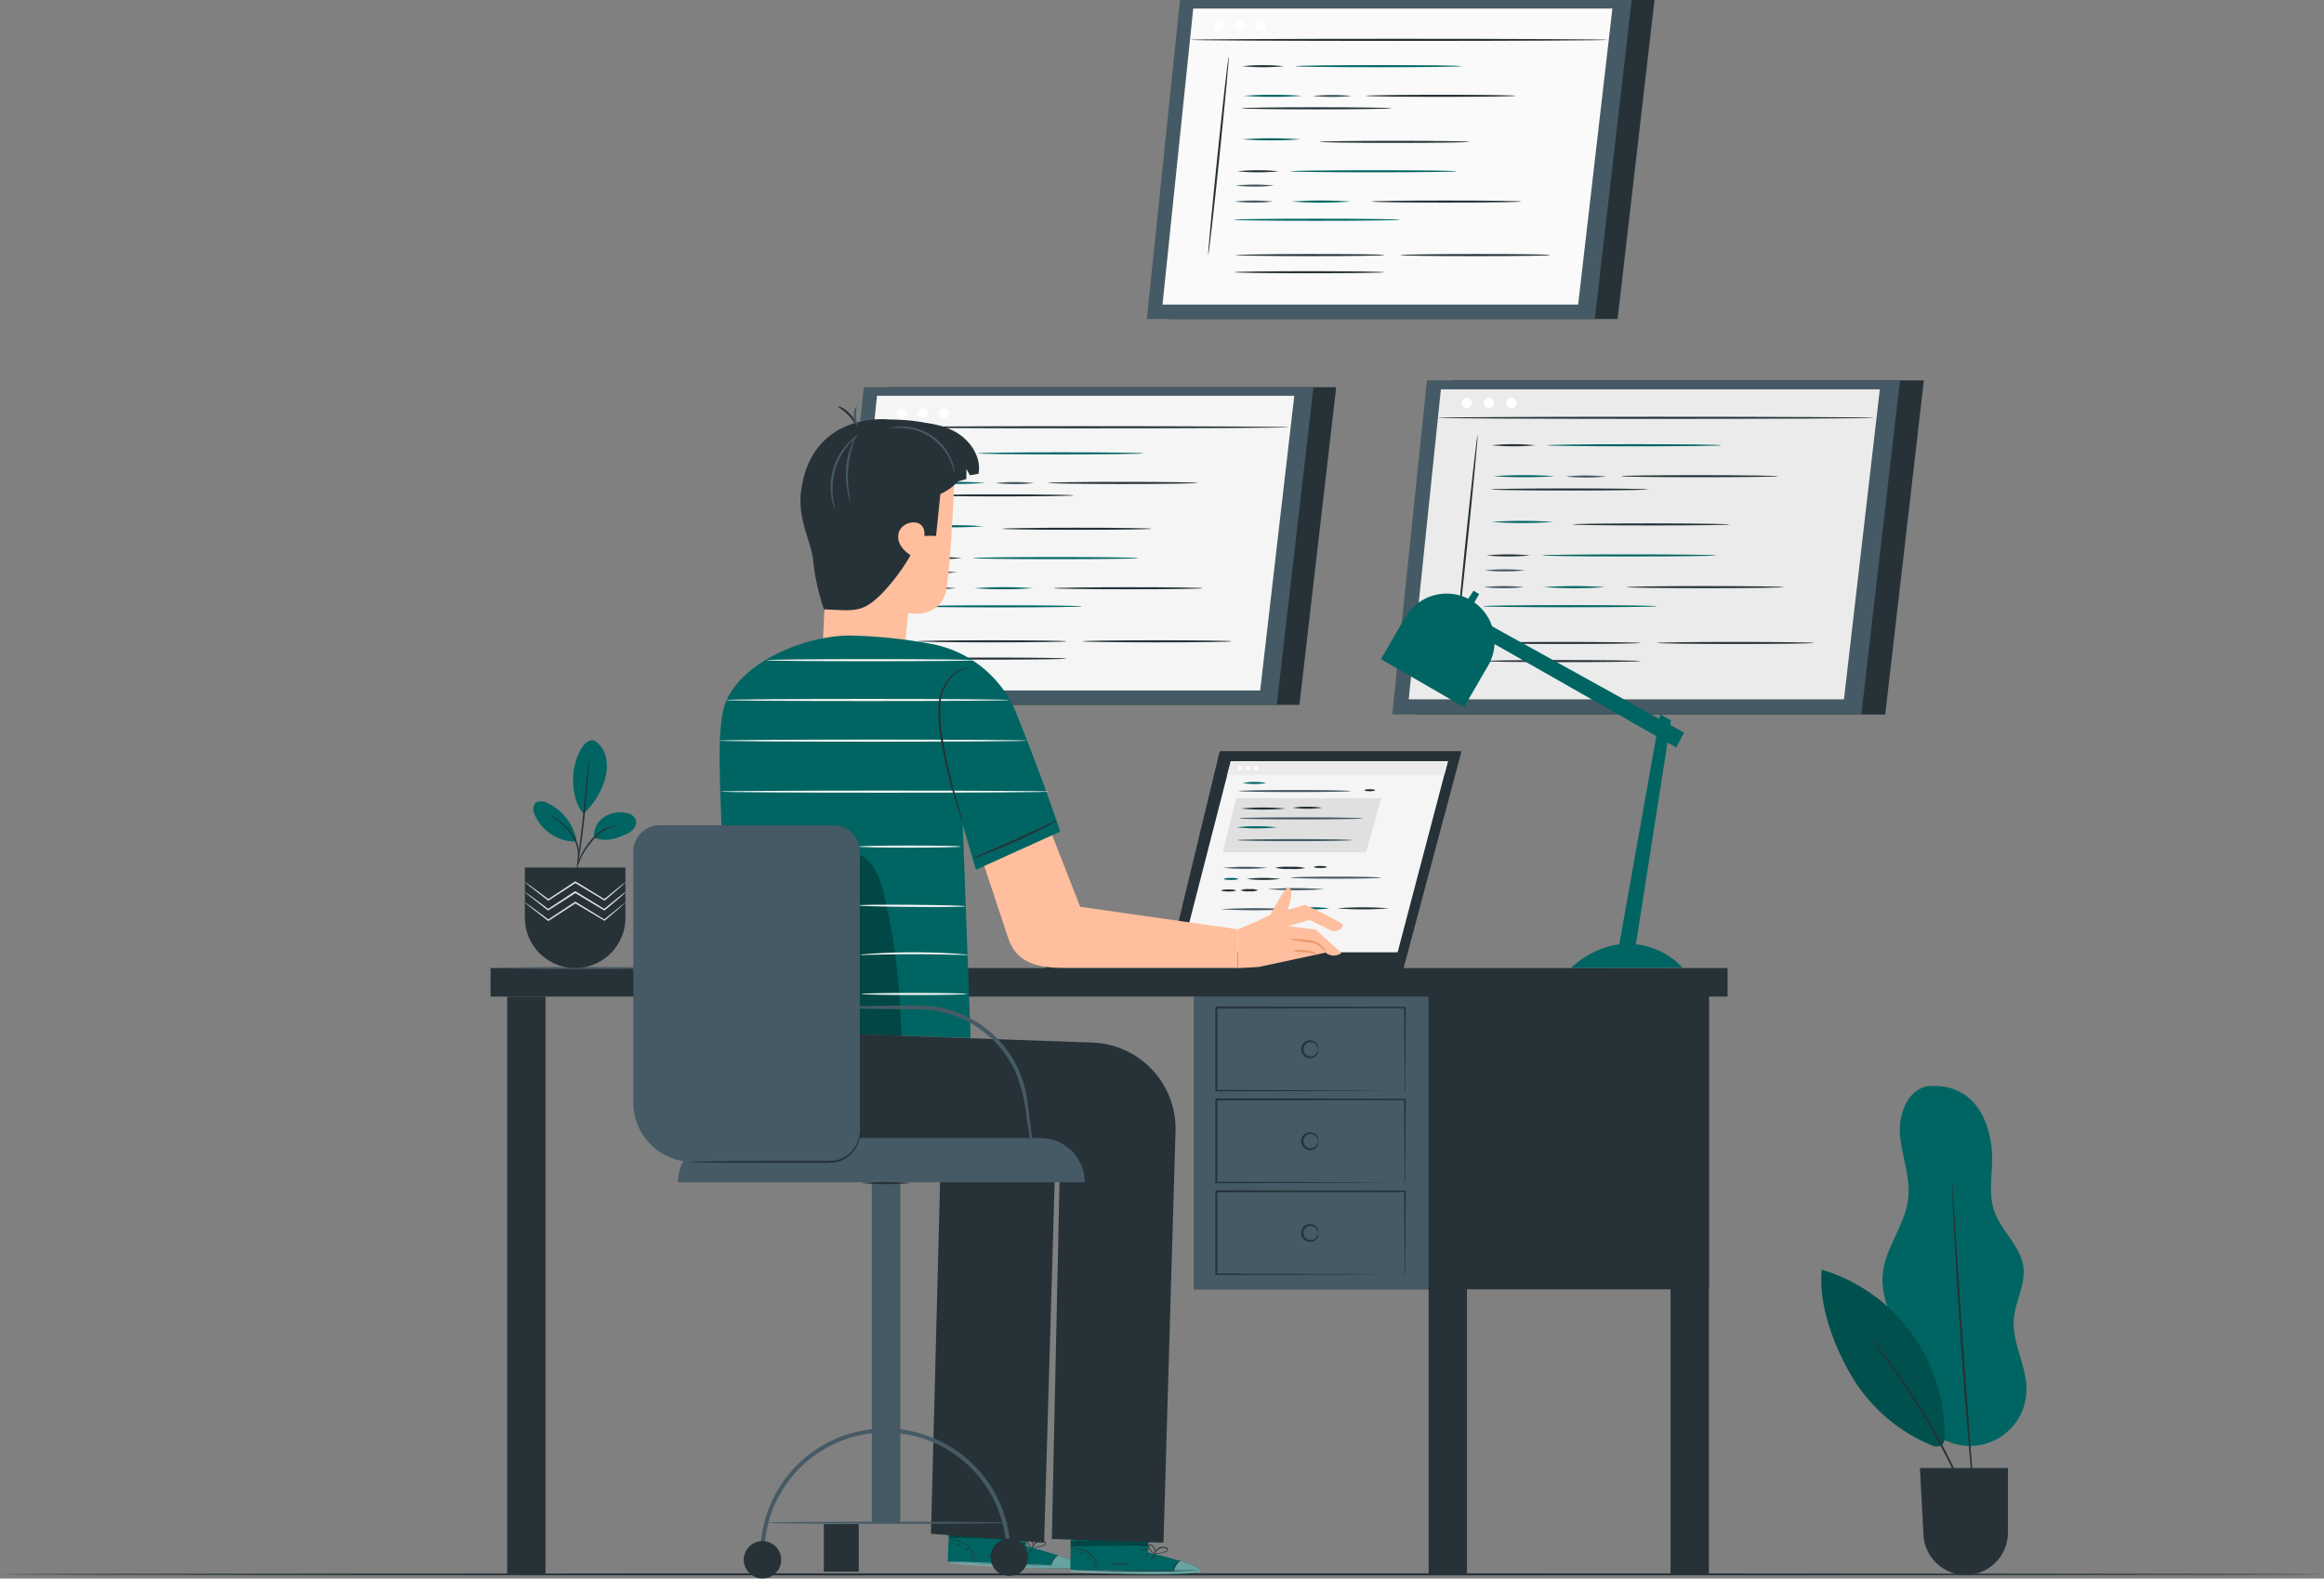 <svg xmlns="http://www.w3.org/2000/svg" width="413.2" height="280.733" viewBox="0 0 413.2 280.733">
  <rect x="0" y="0" width="413.2" height="280.733" fill="#808080" stroke="none"/>
  <g id="Development-pana" transform="translate(-73 -74.54)">
    <g id="Floor--inject-34" transform="translate(73 354.336)">
      <path id="Path_346" data-name="Path 346" d="M486.2,466.116c0,.107-92.52.186-206.6.186S73,466.223,73,466.116s92.5-.186,206.636-.186S486.2,466.016,486.2,466.116Z" transform="translate(-73 -465.93)" fill="#263238"/>
    </g>
    <g id="Screens--inject-34" transform="translate(220.715 74.54)">
      <path id="Path_347" data-name="Path 347" d="M364.56,227.355H285.28l5.862-56.475h79.952Z" transform="translate(-281.241 -102.009)" fill="#263238"/>
      <path id="Path_348" data-name="Path 348" d="M358.917,227.355H279.63l5.862-56.475h79.952Z" transform="translate(-279.63 -102.009)" fill="#455a64"/>
      <path id="Path_349" data-name="Path 349" d="M357.078,225.4H283.51l5.44-52.4h74.19Z" transform="translate(-280.736 -102.613)" fill="#f5f5f5"/>
      <path id="Path_350" data-name="Path 350" d="M294.666,220.049c-.107,0,.622-7.9,1.63-17.607s1.894-17.586,1.995-17.572-.622,7.864-1.63,17.607S294.766,220.056,294.666,220.049Z" transform="translate(-283.914 -105.997)" fill="#263238"/>
      <path id="Path_351" data-name="Path 351" d="M310.455,187.246a36.765,36.765,0,0,1-7.385,0A36.769,36.769,0,0,1,310.455,187.246Z" transform="translate(-286.313 -106.622)" fill="#263238"/>
      <path id="Path_352" data-name="Path 352" d="M345.627,187.246c0,.1-6.584.186-14.712.186s-14.705-.086-14.705-.186,6.584-.186,14.705-.186S345.627,187.146,345.627,187.246Z" transform="translate(-290.06 -106.622)" fill="#006562"/>
      <path id="Path_353" data-name="Path 353" d="M309.242,213.3a36.836,36.836,0,0,1-7.392,0A36.838,36.838,0,0,1,309.242,213.3Z" transform="translate(-285.965 -114.049)" fill="#263238"/>
      <path id="Path_354" data-name="Path 354" d="M344.407,213.3c0,.107-6.584.186-14.705.186s-14.712-.079-14.712-.186,6.584-.186,14.712-.186S344.407,213.2,344.407,213.3Z" transform="translate(-289.712 -114.049)" fill="#006562"/>
      <path id="Path_355" data-name="Path 355" d="M330.387,225.306c0,.1-6.584.186-14.705.186s-14.712-.086-14.712-.186,6.584-.186,14.712-.186S330.387,225.206,330.387,225.306Z" transform="translate(-285.714 -117.474)" fill="#006562"/>
      <path id="Path_356" data-name="Path 356" d="M313.854,194.587a70.069,70.069,0,0,1-10.394,0,72.76,72.76,0,0,1,10.394,0Z" transform="translate(-286.424 -108.709)" fill="#006562"/>
      <path id="Path_357" data-name="Path 357" d="M313.444,205.376a72.757,72.757,0,0,1-10.394,0,72.763,72.763,0,0,1,10.394,0Z" transform="translate(-286.308 -111.784)" fill="#006562"/>
      <path id="Path_358" data-name="Path 358" d="M325.734,220.786a72.754,72.754,0,0,1-10.394,0,72.76,72.76,0,0,1,10.394,0Z" transform="translate(-289.812 -116.178)" fill="#006562"/>
      <path id="Path_359" data-name="Path 359" d="M360.243,194.6c0,.107-5.941.193-13.268.193S333.7,194.7,333.7,194.6s5.941-.186,13.275-.186S360.243,194.5,360.243,194.6Z" transform="translate(-295.046 -108.717)" fill="#263238"/>
      <path id="Path_360" data-name="Path 360" d="M348.783,206.006c0,.107-5.941.186-13.268.186s-13.275-.079-13.275-.186,5.941-.186,13.275-.186S348.783,205.906,348.783,206.006Z" transform="translate(-291.779 -111.971)" fill="#263238"/>
      <path id="Path_361" data-name="Path 361" d="M361.558,220.8c0,.1-5.941.186-13.268.186S335,220.889,335,220.8s5.941-.186,13.275-.186S361.558,220.689,361.558,220.8Z" transform="translate(-295.417 -116.188)" fill="#263238"/>
      <path id="Path_362" data-name="Path 362" d="M327.661,234.006c0,.1-5.948.186-13.275.186s-13.275-.086-13.275-.186,5.948-.186,13.275-.186S327.661,233.9,327.661,234.006Z" transform="translate(-285.754 -119.954)" fill="#263238"/>
      <path id="Path_363" data-name="Path 363" d="M368.723,234.006c0,.1-5.941.186-13.268.186s-13.275-.086-13.275-.186,5.941-.186,13.275-.186S368.723,233.9,368.723,234.006Z" transform="translate(-297.464 -119.954)" fill="#263238"/>
      <path id="Path_364" data-name="Path 364" d="M327.653,238.3c0,.107-5.941.186-13.268.186s-13.275-.079-13.275-.186,5.941-.186,13.275-.186S327.653,238.2,327.653,238.3Z" transform="translate(-285.754 -121.177)" fill="#263238"/>
      <path id="Path_365" data-name="Path 365" d="M329.463,197.7c0,.1-5.941.186-13.268.186s-13.275-.086-13.275-.186,5.941-.186,13.275-.186S329.463,197.6,329.463,197.7Z" transform="translate(-286.27 -109.601)" fill="#263238"/>
      <path id="Path_366" data-name="Path 366" d="M327.421,194.643a31.569,31.569,0,0,1-6.841,0,30.409,30.409,0,0,1,6.841,0Z" transform="translate(-291.306 -108.729)" fill="#455a64"/>
      <path id="Path_367" data-name="Path 367" d="M308.274,216.836a31.505,31.505,0,0,1-6.834,0A31.505,31.505,0,0,1,308.274,216.836Z" transform="translate(-285.849 -115.059)" fill="#455a64"/>
      <path id="Path_368" data-name="Path 368" d="M308.014,220.8a31.507,31.507,0,0,1-6.834,0A31.505,31.505,0,0,1,308.014,220.8Z" transform="translate(-285.774 -116.188)" fill="#455a64"/>
      <path id="Path_369" data-name="Path 369" d="M364.134,180.753c0,.1-16.542.186-36.952.186s-36.952-.086-36.952-.186,16.542-.193,36.952-.193S364.134,180.646,364.134,180.753Z" transform="translate(-282.652 -104.769)" fill="#263238"/>
      <path id="Path_370" data-name="Path 370" d="M297.729,176.979a.872.872,0,1,1-.253-.621A.879.879,0,0,1,297.729,176.979Z" transform="translate(-284.289 -103.497)" fill="#fff"/>
      <path id="Path_371" data-name="Path 371" d="M302.989,176.979a.872.872,0,1,1-.253-.621A.879.879,0,0,1,302.989,176.979Z" transform="translate(-285.789 -103.497)" fill="#fff"/>
      <path id="Path_372" data-name="Path 372" d="M308.3,176.979a.872.872,0,1,1-.253-.621A.879.879,0,0,1,308.3,176.979Z" transform="translate(-287.303 -103.497)" fill="#fff"/>
      <path id="Path_373" data-name="Path 373" d="M508.608,228.584h-83.4l6.162-59.414h84.113Z" transform="translate(-321.138 -101.521)" fill="#263238"/>
      <path id="Path_374" data-name="Path 374" d="M502.668,228.584h-83.4l6.169-59.414h84.106Z" transform="translate(-319.444 -101.521)" fill="#455a64"/>
      <path id="Path_375" data-name="Path 375" d="M500.746,226.524H423.36l5.719-55.124h78.043Z" transform="translate(-320.61 -102.157)" fill="#ebebeb"/>
      <path id="Path_376" data-name="Path 376" d="M435.147,219.732c-.1,0,.672-8.307,1.723-18.523s1.995-18.494,2.095-18.48-.672,8.3-1.723,18.523S435.247,219.739,435.147,219.732Z" transform="translate(-323.969 -105.387)" fill="#263238"/>
      <path id="Path_377" data-name="Path 377" d="M451.761,185.233a40.7,40.7,0,0,1-7.771,0A39.2,39.2,0,0,1,451.761,185.233Z" transform="translate(-326.493 -106.046)" fill="#263238"/>
      <path id="Path_378" data-name="Path 378" d="M488.757,185.233c0,.1-6.927.186-15.477.186s-15.47-.086-15.47-.186,6.927-.193,15.47-.193S488.757,185.126,488.757,185.233Z" transform="translate(-330.433 -106.046)" fill="#006562"/>
      <path id="Path_379" data-name="Path 379" d="M450.481,212.636a40.706,40.706,0,0,1-7.771,0,40.707,40.707,0,0,1,7.771,0Z" transform="translate(-326.128 -113.861)" fill="#263238"/>
      <path id="Path_380" data-name="Path 380" d="M487.477,212.636c0,.1-6.934.186-15.477.186s-15.47-.086-15.47-.186,6.927-.186,15.47-.186S487.477,212.536,487.477,212.636Z" transform="translate(-330.068 -113.861)" fill="#006562"/>
      <path id="Path_381" data-name="Path 381" d="M472.727,225.266c0,.107-6.927.186-15.47.186s-15.477-.079-15.477-.186,6.927-.186,15.477-.186S472.727,225.166,472.727,225.266Z" transform="translate(-325.862 -117.462)" fill="#006562"/>
      <path id="Path_382" data-name="Path 382" d="M455.29,192.926a80.445,80.445,0,0,1-10.931,0,80.447,80.447,0,0,1,10.931,0Z" transform="translate(-326.598 -108.241)" fill="#006562"/>
      <path id="Path_383" data-name="Path 383" d="M454.9,204.306a77.471,77.471,0,0,1-10.93,0,80.445,80.445,0,0,1,10.93,0Z" transform="translate(-326.487 -111.486)" fill="#006562"/>
      <path id="Path_384" data-name="Path 384" d="M467.831,220.526a80.454,80.454,0,0,1-10.93,0,80.443,80.443,0,0,1,10.931,0Z" transform="translate(-330.173 -116.111)" fill="#006562"/>
      <path id="Path_385" data-name="Path 385" d="M504.133,192.926c0,.107-6.248.186-13.962.186s-13.962-.079-13.962-.186,6.248-.186,13.962-.186S504.133,192.854,504.133,192.926Z" transform="translate(-335.679 -108.241)" fill="#263238"/>
      <path id="Path_386" data-name="Path 386" d="M492.083,204.926c0,.107-6.255.186-13.962.186s-13.962-.079-13.962-.186,6.248-.186,13.962-.186S492.083,204.854,492.083,204.926Z" transform="translate(-332.243 -111.663)" fill="#263238"/>
      <path id="Path_387" data-name="Path 387" d="M505.523,220.526c0,.1-6.255.186-13.962.186s-13.962-.086-13.962-.186,6.248-.186,13.962-.186S505.523,220.419,505.523,220.526Z" transform="translate(-336.075 -116.111)" fill="#263238"/>
      <path id="Path_388" data-name="Path 388" d="M469.863,234.416c0,.1-6.248.186-13.962.186s-13.962-.086-13.962-.186,6.255-.186,13.962-.186S469.863,234.316,469.863,234.416Z" transform="translate(-325.908 -120.071)" fill="#263238"/>
      <path id="Path_389" data-name="Path 389" d="M513.053,234.416c0,.1-6.255.186-13.962.186s-13.962-.086-13.962-.186,6.248-.186,13.962-.186S513.053,234.316,513.053,234.416Z" transform="translate(-338.222 -120.071)" fill="#263238"/>
      <path id="Path_390" data-name="Path 390" d="M469.863,238.926c0,.1-6.248.186-13.962.186s-13.962-.086-13.962-.186,6.248-.186,13.962-.186S469.863,238.833,469.863,238.926Z" transform="translate(-325.908 -121.357)" fill="#263238"/>
      <path id="Path_391" data-name="Path 391" d="M471.753,196.226c0,.1-6.248.186-13.962.186s-13.962-.086-13.962-.186,6.248-.186,13.962-.186S471.753,196.126,471.753,196.226Z" transform="translate(-326.447 -109.182)" fill="#263238"/>
      <path id="Path_392" data-name="Path 392" d="M469.6,193.006a34.876,34.876,0,0,1-7.192,0A34.88,34.88,0,0,1,469.6,193.006Z" transform="translate(-331.744 -108.264)" fill="#455a64"/>
      <path id="Path_393" data-name="Path 393" d="M449.432,216.356a34.881,34.881,0,0,1-7.192,0A34.879,34.879,0,0,1,449.432,216.356Z" transform="translate(-325.994 -114.922)" fill="#455a64"/>
      <path id="Path_394" data-name="Path 394" d="M449.192,220.526a34.877,34.877,0,0,1-7.192,0,34.881,34.881,0,0,1,7.192,0Z" transform="translate(-325.925 -116.111)" fill="#455a64"/>
      <path id="Path_395" data-name="Path 395" d="M508.226,178.4c0,.107-17.4.186-38.868.186s-38.868-.079-38.868-.186,17.4-.186,38.868-.186S508.226,178.3,508.226,178.4Z" transform="translate(-322.643 -104.098)" fill="#263238"/>
      <path id="Path_396" data-name="Path 396" d="M438.374,174.432a.915.915,0,1,1-.268-.654.922.922,0,0,1,.268.654Z" transform="translate(-324.365 -102.758)" fill="#fff"/>
      <path id="Path_397" data-name="Path 397" d="M443.9,174.432a.915.915,0,1,1-.268-.654A.922.922,0,0,1,443.9,174.432Z" transform="translate(-325.942 -102.758)" fill="#fff"/>
      <path id="Path_398" data-name="Path 398" d="M449.444,174.432a.915.915,0,1,1-.268-.654A.922.922,0,0,1,449.444,174.432Z" transform="translate(-327.522 -102.758)" fill="#fff"/>
      <path id="Path_399" data-name="Path 399" d="M443.545,131.273H363.9l5.891-56.733h80.317Z" transform="translate(-303.657 -74.54)" fill="#263238"/>
      <path id="Path_400" data-name="Path 400" d="M437.875,131.273H358.23l5.891-56.733h80.317Z" transform="translate(-302.04 -74.54)" fill="#455a64"/>
      <path id="Path_401" data-name="Path 401" d="M436.027,129.314h-73.9l5.462-52.644h74.526Z" transform="translate(-303.152 -75.147)" fill="#fafafa"/>
      <path id="Path_402" data-name="Path 402" d="M373.486,123.906c-.1,0,.636-7.935,1.644-17.686s1.9-17.665,2.009-17.65S376.5,96.5,375.5,106.256,373.594,123.906,373.486,123.906Z" transform="translate(-306.388 -78.54)" fill="#263238"/>
      <path id="Path_403" data-name="Path 403" d="M389.361,90.926a37.124,37.124,0,0,1-7.42,0,37.125,37.125,0,0,1,7.42,0Z" transform="translate(-308.801 -79.159)" fill="#263238"/>
      <path id="Path_404" data-name="Path 404" d="M424.683,90.926c0,.1-6.613.186-14.777.186s-14.777-.086-14.777-.186,6.613-.186,14.777-.186S424.683,90.8,424.683,90.926Z" transform="translate(-312.561 -79.159)" fill="#006562"/>
      <path id="Path_405" data-name="Path 405" d="M388.13,117.076a37.123,37.123,0,0,1-7.42,0,37.126,37.126,0,0,1,7.42,0Z" transform="translate(-308.45 -86.615)" fill="#263238"/>
      <path id="Path_406" data-name="Path 406" d="M423.463,117.076c0,.1-6.62.186-14.777.186s-14.777-.086-14.777-.186,6.613-.186,14.777-.186S423.463,116.969,423.463,117.076Z" transform="translate(-312.214 -86.615)" fill="#006562"/>
      <path id="Path_407" data-name="Path 407" d="M409.383,129.136c0,.1-6.62.186-14.777.186s-14.777-.086-14.777-.186,6.613-.186,14.777-.186S409.383,129.036,409.383,129.136Z" transform="translate(-308.199 -90.053)" fill="#006562"/>
      <path id="Path_408" data-name="Path 408" d="M392.727,98.3a73.353,73.353,0,0,1-10.437,0,73.354,73.354,0,0,1,10.437,0Z" transform="translate(-308.901 -81.26)" fill="#006562"/>
      <path id="Path_409" data-name="Path 409" d="M392.357,109.126a73.355,73.355,0,0,1-10.437,0,73.353,73.353,0,0,1,10.437,0Z" transform="translate(-308.795 -84.348)" fill="#006562"/>
      <path id="Path_410" data-name="Path 410" d="M404.7,124.606a73.352,73.352,0,0,1-10.437,0A73.356,73.356,0,0,1,404.7,124.606Z" transform="translate(-312.313 -88.762)" fill="#006562"/>
      <path id="Path_411" data-name="Path 411" d="M439.365,98.3c0,.1-5.969.186-13.332.186S412.7,98.4,412.7,98.3s5.962-.186,13.332-.186S439.365,98.189,439.365,98.3Z" transform="translate(-317.571 -81.26)" fill="#263238"/>
      <path id="Path_412" data-name="Path 412" d="M427.855,109.756c0,.1-5.969.186-13.332.186s-13.333-.086-13.333-.186,5.969-.186,13.333-.186S427.855,109.649,427.855,109.756Z" transform="translate(-314.289 -84.528)" fill="#263238"/>
      <path id="Path_413" data-name="Path 413" d="M440.7,124.606c0,.1-5.969.186-13.332.186s-13.333-.086-13.333-.186,5.969-.186,13.333-.186S440.7,124.5,440.7,124.606Z" transform="translate(-317.95 -88.762)" fill="#263238"/>
      <path id="Path_414" data-name="Path 414" d="M406.644,137.926c0,.1-5.969.186-13.332.186S380,137.99,380,137.926s5.969-.186,13.332-.186S406.644,137.783,406.644,137.926Z" transform="translate(-308.248 -92.56)" fill="#263238"/>
      <path id="Path_415" data-name="Path 415" d="M447.885,137.926c0,.1-5.969.186-13.333.186s-13.332-.086-13.332-.186,5.969-.186,13.332-.186S447.885,137.783,447.885,137.926Z" transform="translate(-320 -92.56)" fill="#263238"/>
      <path id="Path_416" data-name="Path 416" d="M406.635,142.186c0,.107-5.969.186-13.332.186s-13.332-.079-13.332-.186S385.939,142,393.3,142,406.635,142.086,406.635,142.186Z" transform="translate(-308.239 -93.774)" fill="#263238"/>
      <path id="Path_417" data-name="Path 417" d="M408.445,101.406c0,.1-5.969.186-13.332.186s-13.332-.086-13.332-.186,5.969-.186,13.332-.186S408.445,101.3,408.445,101.406Z" transform="translate(-308.755 -82.147)" fill="#263238"/>
      <path id="Path_418" data-name="Path 418" d="M406.4,98.336a31.833,31.833,0,0,1-6.87,0A31.834,31.834,0,0,1,406.4,98.336Z" transform="translate(-313.816 -81.272)" fill="#455a64"/>
      <path id="Path_419" data-name="Path 419" d="M387.13,120.626a31.834,31.834,0,0,1-6.87,0A31.831,31.831,0,0,1,387.13,120.626Z" transform="translate(-308.322 -87.627)" fill="#455a64"/>
      <path id="Path_420" data-name="Path 420" d="M386.91,124.606a31.832,31.832,0,0,1-6.87,0,31.834,31.834,0,0,1,6.87,0Z" transform="translate(-308.259 -88.762)" fill="#455a64"/>
      <path id="Path_421" data-name="Path 421" d="M443.262,84.376c0,.107-16.614.193-37.109.193S369,84.483,369,84.376s16.614-.186,37.124-.186S443.262,84.276,443.262,84.376Z" transform="translate(-305.111 -77.291)" fill="#263238"/>
      <circle id="Ellipse_2" data-name="Ellipse 2" cx="0.879" cy="0.879" r="0.879" transform="translate(68.049 3.696)" fill="#fff"/>
      <circle id="Ellipse_3" data-name="Ellipse 3" cx="0.879" cy="0.879" r="0.879" transform="translate(71.824 3.696)" fill="#fff"/>
      <circle id="Ellipse_4" data-name="Ellipse 4" cx="0.879" cy="0.879" r="0.879" transform="translate(75.598 3.696)" fill="#fff"/>
    </g>
    <g id="Character--inject-34" transform="translate(160.222 146.771)">
      <rect id="Rectangle_9" data-name="Rectangle 9" width="6.205" height="8.464" transform="translate(59.256 198.815)" fill="#263238"/>
      <rect id="Rectangle_10" data-name="Rectangle 10" width="55.053" height="2.681" transform="translate(153.778 100.047) rotate(180)" fill="#263238"/>
      <path id="Path_422" data-name="Path 422" d="M405.293,300.1l10.33-38.7H372.631l-9.351,38.7Z" transform="translate(-242.987 -200.049)" fill="#263238"/>
      <path id="Path_423" data-name="Path 423" d="M366.89,297.885h38.4l8.936-33.985h-38.6Z" transform="translate(-244.017 -200.762)" fill="#f5f5f5"/>
      <path id="Path_424" data-name="Path 424" d="M379.5,273.11l-2.381,9.622h25.464l2.717-9.622Z" transform="translate(-246.933 -203.388)" fill="#e0e0e0"/>
      <path id="Path_425" data-name="Path 425" d="M401.045,271.256c0,.107-4.461.186-9.973.186s-9.973-.079-9.973-.186,4.461-.186,9.973-.186S401.045,271.156,401.045,271.256Z" transform="translate(-248.068 -202.806)" fill="#455a64"/>
      <path id="Path_426" data-name="Path 426" d="M389.582,275.606a43.611,43.611,0,0,1-8.042,0,43.606,43.606,0,0,1,8.042,0Z" transform="translate(-248.194 -204.046)" fill="#263238"/>
      <path id="Path_427" data-name="Path 427" d="M399.723,275.4a18.508,18.508,0,0,1-5.233,0A18.507,18.507,0,0,1,399.723,275.4Z" transform="translate(-251.886 -203.987)" fill="#263238"/>
      <path id="Path_428" data-name="Path 428" d="M403.224,278.046c0,.107-4.926.193-11,.193s-11-.086-11-.193,4.926-.186,11-.186S403.224,277.96,403.224,278.046Z" transform="translate(-248.102 -204.742)" fill="#455a64"/>
      <path id="Path_429" data-name="Path 429" d="M387.709,280.275a34.256,34.256,0,0,1-7.149,0,34.258,34.258,0,0,1,7.149,0Z" transform="translate(-247.914 -205.378)" fill="#006562"/>
      <path id="Path_430" data-name="Path 430" d="M401.1,283.466c0,.1-4.568.186-10.2.186s-10.208-.086-10.208-.186,4.568-.186,10.208-.186S401.1,283.359,401.1,283.466Z" transform="translate(-247.951 -206.288)" fill="#455a64"/>
      <path id="Path_431" data-name="Path 431" d="M385.094,290.356a41.987,41.987,0,0,1-7.864,0,41.984,41.984,0,0,1,7.864,0Z" transform="translate(-246.965 -208.253)" fill="#455a64"/>
      <path id="Path_432" data-name="Path 432" d="M395.523,290.384a10.28,10.28,0,0,1-2.7.164,9.615,9.615,0,0,1-2.688-.214,10.281,10.281,0,0,1,2.7-.164A9.616,9.616,0,0,1,395.523,290.384Z" transform="translate(-250.646 -208.245)" fill="#263238"/>
      <path id="Path_433" data-name="Path 433" d="M402.09,290.146c0,.107-.515.186-1.144.186s-1.137-.079-1.137-.186.515-.186,1.137-.186S402.09,290.046,402.09,290.146Z" transform="translate(-253.403 -208.192)" fill="#263238"/>
      <path id="Path_434" data-name="Path 434" d="M379.909,293.116c0,.107-.565.186-1.258.186s-1.251-.079-1.251-.186.565-.186,1.251-.186S379.909,293.016,379.909,293.116Z" transform="translate(-247.013 -209.039)" fill="#006562"/>
      <path id="Path_435" data-name="Path 435" d="M389.021,293.116a24.225,24.225,0,0,1-5.991,0A24.228,24.228,0,0,1,389.021,293.116Z" transform="translate(-248.618 -209.039)" fill="#263238"/>
      <path id="Path_436" data-name="Path 436" d="M410.066,292.8c0,.107-3.574.186-8,.186s-8.007-.079-8.007-.186,3.574-.186,8.007-.186S410.066,292.7,410.066,292.8Z" transform="translate(-251.763 -208.948)" fill="#455a64"/>
      <path id="Path_437" data-name="Path 437" d="M379.344,295.986c0,.1-.572.186-1.287.186s-1.287-.086-1.287-.186.572-.186,1.287-.186S379.344,295.879,379.344,295.986Z" transform="translate(-246.834 -209.857)" fill="#263238"/>
      <path id="Path_438" data-name="Path 438" d="M384.65,295.918a3.324,3.324,0,0,1-1.551.186,3.367,3.367,0,0,1-1.558-.186,3.482,3.482,0,0,1,1.558-.186A3.439,3.439,0,0,1,384.65,295.918Z" transform="translate(-248.194 -209.832)" fill="#263238"/>
      <path id="Path_439" data-name="Path 439" d="M398.317,295.666a68.517,68.517,0,0,1-10.087,0,68.517,68.517,0,0,1,10.087,0Z" transform="translate(-250.101 -209.766)" fill="#455a64"/>
      <path id="Path_440" data-name="Path 440" d="M388.77,300.646a100.334,100.334,0,0,1-12.21,0,100.366,100.366,0,0,1,12.21,0Z" transform="translate(-246.774 -211.179)" fill="#455a64"/>
      <path id="Path_441" data-name="Path 441" d="M401.4,300.436a20.685,20.685,0,0,1-5.533,0,20.681,20.681,0,0,1,5.533,0Z" transform="translate(-252.279 -211.126)" fill="#006562"/>
      <path id="Path_442" data-name="Path 442" d="M414.759,300.436a56.761,56.761,0,0,1-9.179,0,56.75,56.75,0,0,1,9.179,0Z" transform="translate(-255.048 -211.126)" fill="#263238"/>
      <path id="Path_443" data-name="Path 443" d="M414.242,271.046c0,.107-.429.186-.951.186s-.951-.079-.951-.186.429-.186.951-.186S414.242,270.96,414.242,271.046Z" transform="translate(-256.975 -202.746)" fill="#263238"/>
      <path id="Path_444" data-name="Path 444" d="M386.245,269.246a11.816,11.816,0,0,1-4.175,0A11.817,11.817,0,0,1,386.245,269.246Z" transform="translate(-248.345 -202.233)" fill="#006562"/>
      <path id="Path_445" data-name="Path 445" d="M416.813,266.345h-38.6l.651-2.445h38.6Z" transform="translate(-247.244 -200.762)" fill="#ebebeb"/>
      <circle id="Ellipse_5" data-name="Ellipse 5" cx="0.422" cy="0.422" r="0.422" transform="translate(132.817 63.953)" fill="#fafafa"/>
      <circle id="Ellipse_6" data-name="Ellipse 6" cx="0.422" cy="0.422" r="0.422" transform="translate(134.269 63.953)" fill="#fafafa"/>
      <circle id="Ellipse_7" data-name="Ellipse 7" cx="0.422" cy="0.422" r="0.422" transform="translate(135.72 63.953)" fill="#fafafa"/>
      <rect id="Rectangle_11" data-name="Rectangle 11" width="91.533" height="53.409" transform="translate(125.082 103.65)" fill="#263238"/>
      <rect id="Rectangle_12" data-name="Rectangle 12" width="41.699" height="53.409" transform="translate(125.082 103.65)" fill="#455a64"/>
      <path id="Path_446" data-name="Path 446" d="M408.938,339.955a1.136,1.136,0,0,1,0-.272V338.9c0-.715,0-1.694-.036-2.967,0-2.581-.043-6.269-.072-10.816l.136.136-33.542.05.186-.186h0v14.819l-.172-.172,24.027.079,6.977.05h.079l-6.941.043-24.141.086h-.179V325.136h0l.186-.186,33.542.05h.136v.136c-.036,4.582-.057,8.3-.079,10.895v3.7A1.431,1.431,0,0,0,408.938,339.955Z" transform="translate(-246.403 -218.169)" fill="#263238"/>
      <path id="Path_447" data-name="Path 447" d="M399.677,334.934a1.859,1.859,0,0,0-.643-1.029,1.3,1.3,0,0,0-1.208-.15,1.272,1.272,0,0,0-.815,1.18,1.287,1.287,0,0,0,.815,1.18,1.322,1.322,0,0,0,1.208-.157,1.9,1.9,0,0,0,.643-1.029.546.546,0,0,1,0,.365,1.43,1.43,0,0,1-.508.872,1.551,1.551,0,0,1-1.487.264,1.587,1.587,0,0,1,0-3,1.551,1.551,0,0,1,1.487.257,1.43,1.43,0,0,1,.508.872C399.748,334.8,399.7,334.934,399.677,334.934Z" transform="translate(-252.49 -220.56)" fill="#263238"/>
      <path id="Path_448" data-name="Path 448" d="M408.937,362.782a1.29,1.29,0,0,1,0-.279v-.779c0-.715,0-1.694-.036-2.967,0-2.574-.043-6.262-.071-10.816l.136.136-33.542.057.186-.186h0v14.827l-.172-.179,24.027.086,6.977.05h.079l-6.941.05-24.141.086h-.179V347.956h0c-.043,0,.35-.357.186-.193l33.542.057h.136v.1c-.036,4.59-.057,8.307-.079,10.9v3.689A.982.982,0,0,0,408.937,362.782Z" transform="translate(-246.402 -224.661)" fill="#263238"/>
      <path id="Path_449" data-name="Path 449" d="M399.677,357.786a1.9,1.9,0,0,0-.643-1.008,1.27,1.27,0,1,0-1.208,2.209,1.3,1.3,0,0,0,1.208-.15,1.88,1.88,0,0,0,.643-1.029.546.546,0,0,1,0,.365,1.429,1.429,0,0,1-.508.872,1.551,1.551,0,0,1-1.487.264,1.587,1.587,0,0,1,0-3,1.551,1.551,0,0,1,1.487.264,1.43,1.43,0,0,1,.508.872C399.748,357.657,399.7,357.786,399.677,357.786Z" transform="translate(-252.49 -227.085)" fill="#263238"/>
      <path id="Path_450" data-name="Path 450" d="M408.938,385.645a1.136,1.136,0,0,1,0-.272v-.779c0-.715,0-1.694-.036-2.967,0-2.581-.043-6.27-.072-10.816l.136.136-33.542.05.186-.186h0v14.819l-.172-.172,24.027.079,6.977.05h.079l-6.941.043-24.141.086h-.179V370.826h0l.186-.186,33.542.05h.136v.136c-.036,4.582-.057,8.3-.079,10.895v3.7A.631.631,0,0,0,408.938,385.645Z" transform="translate(-246.403 -231.196)" fill="#263238"/>
      <path id="Path_451" data-name="Path 451" d="M399.677,380.627a1.859,1.859,0,0,0-.643-1.029,1.3,1.3,0,0,0-1.208-.15,1.269,1.269,0,1,0,1.208,2.209,1.9,1.9,0,0,0,.643-1.029.546.546,0,0,1,0,.365,1.43,1.43,0,0,1-.508.872,1.551,1.551,0,0,1-1.487.264,1.587,1.587,0,0,1,0-3,1.551,1.551,0,0,1,1.487.257,1.43,1.43,0,0,1,.508.872C399.748,380.5,399.7,380.627,399.677,380.627Z" transform="translate(-252.49 -233.59)" fill="#263238"/>
      <rect id="Rectangle_13" data-name="Rectangle 13" width="219.94" height="5.076" transform="translate(0 99.926)" fill="#263238"/>
      <rect id="Rectangle_14" data-name="Rectangle 14" width="6.82" height="102.728" transform="translate(2.952 105.001)" fill="#263238"/>
      <rect id="Rectangle_15" data-name="Rectangle 15" width="6.82" height="102.757" transform="translate(209.796 105.001)" fill="#263238"/>
      <rect id="Rectangle_16" data-name="Rectangle 16" width="6.82" height="102.757" transform="translate(166.781 105.001)" fill="#263238"/>
      <path id="Path_453" data-name="Path 453" d="M226.591,315.286c0,.1-6.555.186-14.641.186s-14.641-.086-14.641-.186,6.555-.186,14.641-.186S226.591,315.179,226.591,315.286Z" transform="translate(-195.666 -215.36)" fill="#455a64"/>
      <path id="Path_454" data-name="Path 454" d="M322.664,456.066l.172-7.342-13.761-.415-.365,10.723.851.079c3.789.329,19.3,1.387,21.854.715C334.274,459.055,322.664,456.066,322.664,456.066Z" transform="translate(-227.428 -253.341)" fill="#006562"/>
      <g id="Group_21" data-name="Group 21" transform="translate(81.282 204.391)" opacity="0.4">
        <path id="Path_455" data-name="Path 455" d="M328.326,461.49s4.068,1.3,3.531,1.966-16.242.172-23.148-.643v-.307l18.322.715S327.5,461.5,328.326,461.49Z" transform="translate(-308.71 -461.49)" fill="#fff"/>
      </g>
      <path id="Path_456" data-name="Path 456" d="M308.45,462.89h.236l.715.064,2.495.186c2.109.143,5,.293,8.25.4s6.148.129,8.264.122h0c-2.109,0-5-.071-8.257-.172s-6.141-.236-8.25-.35l-2.5-.129h-.715Z" transform="translate(-227.354 -257.498)" fill="#263238"/>
      <path id="Path_457" data-name="Path 457" d="M334.36,463.369a5.472,5.472,0,0,1,.508-1.18,5.953,5.953,0,0,1,.879-.929A2.23,2.23,0,0,0,334.36,463.369Z" transform="translate(-234.741 -257.033)" fill="#263238"/>
      <path id="Path_458" data-name="Path 458" d="M328.768,460.712a1.842,1.842,0,0,0,.45-.515,1.575,1.575,0,0,0,.315-.608c-.036-.021-.243.2-.45.515S328.732,460.683,328.768,460.712Z" transform="translate(-233.146 -256.557)" fill="#263238"/>
      <path id="Path_459" data-name="Path 459" d="M327.239,459.988a2.173,2.173,0,0,0,.493-.315c.243-.207.415-.4.386-.436s-.25.107-.493.315S327.21,459.953,327.239,459.988Z" transform="translate(-232.71 -256.455)" fill="#263238"/>
      <path id="Path_460" data-name="Path 460" d="M326.31,458.415a1.753,1.753,0,0,0,.715.114,1.566,1.566,0,0,0,.715-.057,1.787,1.787,0,0,0-.715-.114C326.632,458.344,326.31,458.365,326.31,458.415Z" transform="translate(-232.446 -256.205)" fill="#263238"/>
      <path id="Path_461" data-name="Path 461" d="M326,457.15a1.465,1.465,0,0,0,.793.257,1.43,1.43,0,0,0,.829-.086,3.855,3.855,0,0,0-.815-.079A3.64,3.64,0,0,0,326,457.15Z" transform="translate(-232.358 -255.862)" fill="#263238"/>
      <path id="Path_462" data-name="Path 462" d="M329.48,459.022a2.619,2.619,0,0,0,.879,0,5.589,5.589,0,0,0,.951-.179,2.71,2.71,0,0,0,.543-.207.472.472,0,0,0,.229-.264.343.343,0,0,0-.121-.357,1.63,1.63,0,0,0-2.023.407,1.658,1.658,0,0,0-.307.586.594.594,0,0,0,0,.236,2.525,2.525,0,0,1,.429-.715,1.566,1.566,0,0,1,.765-.465,1.43,1.43,0,0,1,1.058.1c.136.107.072.272-.086.365a3.02,3.02,0,0,1-.5.193,6.627,6.627,0,0,1-.922.214C329.852,459,329.48,458.994,329.48,459.022Z" transform="translate(-233.35 -256.054)" fill="#263238"/>
      <path id="Path_463" data-name="Path 463" d="M329.349,458.877a.865.865,0,0,0,.122-.608,1.43,1.43,0,0,0-.222-.658.887.887,0,0,0-.715-.472.35.35,0,0,0-.286.4.987.987,0,0,0,.143.4,2.433,2.433,0,0,0,.4.543,1.366,1.366,0,0,0,.493.379,5.26,5.26,0,0,1-.407-.458,3.03,3.03,0,0,1-.35-.536c-.114-.193-.193-.529.036-.565s.436.214.565.393a1.429,1.429,0,0,1,.236.586A2.859,2.859,0,0,1,329.349,458.877Z" transform="translate(-232.998 -255.859)" fill="#263238"/>
      <path id="Path_464" data-name="Path 464" d="M309,457.617c0,.036.4,0,1.015.072a4.289,4.289,0,0,1,3.517,2.981,10.178,10.178,0,0,1,.229.994.716.716,0,0,0,0-.279,4.687,4.687,0,0,0-.129-.715,4.182,4.182,0,0,0-3.617-3.067,3.774,3.774,0,0,0-.758,0,1.062,1.062,0,0,0-.257.014Z" transform="translate(-227.511 -255.985)" fill="#263238"/>
      <path id="Path_465" data-name="Path 465" d="M311.133,449.68a25.947,25.947,0,0,0-.207,2.824,25.31,25.31,0,0,0-.036,2.86,25.728,25.728,0,0,0,.207-2.824A23.428,23.428,0,0,0,311.133,449.68Z" transform="translate(-228.043 -253.732)" fill="#263238"/>
      <path id="Path_466" data-name="Path 466" d="M318.17,461.585a7.7,7.7,0,0,0,2,.265,7.993,7.993,0,0,0,2.016-.1c0-.05-.9,0-2.009-.064S318.177,461.542,318.17,461.585Z" transform="translate(-230.126 -257.123)" fill="#263238"/>
      <path id="Path_467" data-name="Path 467" d="M314.4,461.469s.064.193.15.4.129.4.179.393.079-.214,0-.45S314.429,461.44,314.4,461.469Z" transform="translate(-229.051 -257.092)" fill="#263238"/>
      <path id="Path_468" data-name="Path 468" d="M313,459.658a.918.918,0,0,0,.186.329c.136.15.279.243.315.207s-.05-.172-.193-.322S313.057,459.629,313,459.658Z" transform="translate(-228.651 -256.575)" fill="#263238"/>
      <path id="Path_469" data-name="Path 469" d="M311,458.761c0,.05.193.05.393.129s.343.186.379.157-.071-.222-.322-.315S311,458.718,311,458.761Z" transform="translate(-228.081 -256.3)" fill="#263238"/>
      <path id="Path_470" data-name="Path 470" d="M309.58,458.347c0,.043.064.114.172.164s.222.05.236,0-.057-.122-.172-.164S309.6,458.3,309.58,458.347Z" transform="translate(-227.676 -256.194)" fill="#263238"/>
      <g id="Group_22" data-name="Group 22" transform="translate(81.439 199.802)" opacity="0.3">
        <path id="Path_471" data-name="Path 471" d="M309.009,456.536l13.754.193.029-1.659-13.862.586Z" transform="translate(-308.93 -455.07)"/>
      </g>
      <path id="Path_472" data-name="Path 472" d="M353.067,457.809V450.46l-13.769-.05-.079,10.723.851.057c3.8.222,19.3.872,21.868.114C364.756,460.483,353.067,457.809,353.067,457.809Z" transform="translate(-236.127 -253.94)" fill="#006562"/>
      <g id="Group_23" data-name="Group 23" transform="translate(103.064 205.378)" opacity="0.4">
        <path id="Path_473" data-name="Path 473" d="M358.761,462.87s4.1,1.2,3.574,1.873-16.228.608-23.155,0v-.307l18.329.236S357.96,462.906,358.761,462.87Z" transform="translate(-339.18 -462.87)" fill="#fff"/>
      </g>
      <path id="Path_474" data-name="Path 474" d="M338.92,465h.236l.679.043,2.5.122c2.109.086,5,.164,8.257.179s6.148,0,8.264-.093l2.5-.093.679-.043h-.679l-2.5.036c-2.145,0-5.04.064-8.264.05s-6.141-.079-8.257-.129l-2.5-.072Z" transform="translate(-236.042 -258.1)" fill="#263238"/>
      <path id="Path_475" data-name="Path 475" d="M364.855,464.792a5.189,5.189,0,0,1,.472-1.194,5.556,5.556,0,0,1,.858-.958,1.845,1.845,0,0,0-1,.872,1.816,1.816,0,0,0-.329,1.28Z" transform="translate(-243.433 -257.427)" fill="#263238"/>
      <path id="Path_476" data-name="Path 476" d="M359.187,462.283a1.989,1.989,0,0,0,.436-.529c.207-.315.329-.586.293-.615s-.236.214-.436.529S359.144,462.254,359.187,462.283Z" transform="translate(-241.818 -256.998)" fill="#263238"/>
      <path id="Path_477" data-name="Path 477" d="M357.629,461.6a2.24,2.24,0,0,0,.486-.322c.236-.207.407-.415.379-.45s-.25.114-.486.322S357.6,461.564,357.629,461.6Z" transform="translate(-241.375 -256.909)" fill="#263238"/>
      <path id="Path_478" data-name="Path 478" d="M356.65,460.061a1.73,1.73,0,0,0,.715.093,1.645,1.645,0,0,0,.715-.071c0-.05-.315-.093-.715-.093S356.65,460,356.65,460.061Z" transform="translate(-241.097 -256.671)" fill="#263238"/>
      <path id="Path_479" data-name="Path 479" d="M356.32,458.8a1.43,1.43,0,0,0,.8.236,1.308,1.308,0,0,0,.829-.107,5.007,5.007,0,0,0-.815-.057A4.61,4.61,0,0,0,356.32,458.8Z" transform="translate(-241.003 -256.332)" fill="#263238"/>
      <path id="Path_480" data-name="Path 480" d="M359.85,460.573a2.366,2.366,0,0,0,.879,0,4.54,4.54,0,0,0,.944-.207,2.372,2.372,0,0,0,.543-.214.493.493,0,0,0,.222-.279.35.35,0,0,0-.136-.35,1.623,1.623,0,0,0-2.009.465,1.766,1.766,0,0,0-.293.586.529.529,0,0,0,0,.243,2.479,2.479,0,0,1,.407-.715,1.629,1.629,0,0,1,.758-.493,1.38,1.38,0,0,1,1.051.079c.143.107.086.272-.071.365a2.486,2.486,0,0,1-.493.207,6.663,6.663,0,0,1-.915.236A3.745,3.745,0,0,0,359.85,460.573Z" transform="translate(-242.009 -256.49)" fill="#263238"/>
      <path id="Path_481" data-name="Path 481" d="M359.719,460.446a.922.922,0,0,0,.1-.615,1.43,1.43,0,0,0-.236-.651.9.9,0,0,0-.715-.45.343.343,0,0,0-.272.408.965.965,0,0,0,.15.393,2.63,2.63,0,0,0,.415.536c.272.272.493.379.5.357s-.172-.157-.415-.436a3.475,3.475,0,0,1-.372-.536c-.122-.186-.2-.522,0-.558s.443.2.579.372a1.43,1.43,0,0,1,.25.579A3.575,3.575,0,0,1,359.719,460.446Z" transform="translate(-241.65 -256.312)" fill="#263238"/>
      <path id="Path_482" data-name="Path 482" d="M339.33,459.71a5.2,5.2,0,0,1,1.015.043,4.354,4.354,0,0,1,2.216.922,4.4,4.4,0,0,1,1.38,1.966c.207.586.229.987.257.979a.934.934,0,0,0,0-.279,4.153,4.153,0,0,0-.143-.715,4.2,4.2,0,0,0-3.7-2.974,4.124,4.124,0,0,0-.758,0C339.423,459.674,339.33,459.7,339.33,459.71Z" transform="translate(-236.159 -256.57)" fill="#263238"/>
      <path id="Path_483" data-name="Path 483" d="M341.3,451.73a24,24,0,0,0-.129,2.86,22.578,22.578,0,0,0,.036,2.859,25.994,25.994,0,0,0,.129-2.86A22.624,22.624,0,0,0,341.3,451.73Z" transform="translate(-236.674 -254.316)" fill="#263238"/>
      <path id="Path_484" data-name="Path 484" d="M348.6,463.454a7.819,7.819,0,0,0,2.009.207,7.922,7.922,0,0,0,2.016-.157c0-.043-.908,0-2.016,0S348.607,463.4,348.6,463.454Z" transform="translate(-238.802 -257.655)" fill="#263238"/>
      <path id="Path_485" data-name="Path 485" d="M344.82,463.428a3.933,3.933,0,0,0,.164.4c.086.207.143.393.193.386s.072-.214-.036-.45S344.856,463.4,344.82,463.428Z" transform="translate(-237.724 -257.651)" fill="#263238"/>
      <path id="Path_486" data-name="Path 486" d="M343.407,461.657c-.036,0,.057.172.2.322s.279.236.315.2-.057-.172-.2-.322S343.443,461.621,343.407,461.657Z" transform="translate(-237.319 -257.144)" fill="#263238"/>
      <path id="Path_487" data-name="Path 487" d="M341.38,460.81c0,.05.193.05.393.122s.35.179.386.15-.079-.222-.329-.307S341.365,460.768,341.38,460.81Z" transform="translate(-236.743 -256.884)" fill="#263238"/>
      <path id="Path_488" data-name="Path 488" d="M339.93,460.439c0,.043.064.114.179.164s.222.043.236,0-.064-.114-.179-.157S339.98,460.4,339.93,460.439Z" transform="translate(-236.33 -256.791)" fill="#263238"/>
      <g id="Group_24" data-name="Group 24" transform="translate(103.086 200.945)" opacity="0.3">
        <path id="Path_489" data-name="Path 489" d="M339.317,458.493l13.754-.164-.014-1.658-13.847.951Z" transform="translate(-339.21 -456.67)"/>
      </g>
      <path id="Path_490" data-name="Path 490" d="M316.07,282.361l5.512,16.592c1.487,4.482,5.4,5.254,10.13,5.254h30.661v-6.884l-28.009-4-6.677-17.057Z" transform="translate(-229.527 -204.289)" fill="#ffbe9d"/>
      <path id="Path_491" data-name="Path 491" d="M384.214,301.33l2.431-1.151s2.624-5.068,3.224-4.861.779,1.694-.272,4.018l3.231-.922s7.006,3.238,6.7,3.674a1.636,1.636,0,0,1-2.409.715c-1.523-.758-3.531-1.7-3.531-1.7l-3.775,1.079,4.868.622,4.582,4.161a2.243,2.243,0,0,1-2.8-.064l-11.9,2.552-3.724.214v-6.884Z" transform="translate(-247.994 -209.718)" fill="#ffbe9d"/>
      <path id="Path_492" data-name="Path 492" d="M400.121,310.528c-.05,0-.272-.322-.715-.786a3.632,3.632,0,0,0-.865-.672,3.5,3.5,0,0,0-1.287-.336,18.08,18.08,0,0,1-3.574-.608,17.98,17.98,0,0,1,3.617.243,3.46,3.46,0,0,1,1.43.408,3.287,3.287,0,0,1,.894.794,2.066,2.066,0,0,1,.5.958Z" transform="translate(-251.655 -213.369)" fill="#eb996e"/>
      <path id="Path_493" data-name="Path 493" d="M398.522,311.774c-.05,0-.086-.243-.415-.315s-.886-.129-1.43-.186a12.645,12.645,0,0,1-2.087-.207,4.2,4.2,0,0,1,2.145-.164,6.578,6.578,0,0,1,1.494.307.586.586,0,0,1,.357.379C398.586,311.717,398.543,311.781,398.522,311.774Z" transform="translate(-251.914 -214.143)" fill="#eb996e"/>
      <path id="Path_494" data-name="Path 494" d="M279.2,188.083l-1.666,33.728,14.441,1.358.8-8.15s5.09,1.258,6.634-3.453c.994-3.01,1.873-26.586,1.873-26.586Z" transform="translate(-218.538 -178.26)" fill="#ffbe9d"/>
      <path id="Path_495" data-name="Path 495" d="M300.968,187.129c.4,3.16-4.01,5-4.01,5l-.772,7.47a14.539,14.539,0,0,0-2.073,0c.372-3.5-4.146-2.817-4.6-.429s2.145,3.832,2.145,3.832a34.193,34.193,0,0,1-5.1,6.827c-2.774,2.809-4.289,3.038-7.149,2.952l-3.153-.143a39.245,39.245,0,0,1-1.952-9.065c-.393-3.06-2.788-7.077-2.1-12.053,1.93-14.147,15.484-12.653,15.484-12.653C294.77,179.022,300.038,179.808,300.968,187.129Z" transform="translate(-216.984 -176.506)" fill="#263238"/>
      <path id="Path_496" data-name="Path 496" d="M298,179.4c3.06.079,6.234.322,8.922,1.787s4.761,4.489,4.211,7.5l-1.53.279-.629-1.13v1.8l-2.688.751a19.7,19.7,0,0,0-2.388-6.513" transform="translate(-224.375 -176.669)" fill="#263238"/>
      <path id="Path_497" data-name="Path 497" d="M280.35,195.887a1.822,1.822,0,0,1-.236-.529,9.078,9.078,0,0,1-.386-1.537,11.238,11.238,0,0,1,3.01-9.672,8.732,8.732,0,0,1,1.18-1.051,1.758,1.758,0,0,1,.5-.307c.036.05-.622.543-1.487,1.53a12.332,12.332,0,0,0-2.481,4.418,12.461,12.461,0,0,0-.443,5.047C280.143,195.093,280.415,195.865,280.35,195.887Z" transform="translate(-219.121 -177.636)" fill="#455a64"/>
      <path id="Path_498" data-name="Path 498" d="M284.28,194.667a5.862,5.862,0,0,1-.565-1.73,14.39,14.39,0,0,1-.279-4.389,14.621,14.621,0,0,1,1.029-4.289,5.79,5.79,0,0,1,.865-1.608,18.656,18.656,0,0,0-1.051,12.017Z" transform="translate(-220.206 -177.596)" fill="#455a64"/>
      <path id="Path_499" data-name="Path 499" d="M305.763,188.861c-.072,0-.193-.872-.779-2.145a9.865,9.865,0,0,0-8.629-5.819c-1.43-.064-2.28.15-2.295.086a1.888,1.888,0,0,1,.6-.186,8.27,8.27,0,0,1,1.7-.157,9.529,9.529,0,0,1,8.865,6,8.236,8.236,0,0,1,.479,1.637A1.787,1.787,0,0,1,305.763,188.861Z" transform="translate(-223.251 -177.023)" fill="#455a64"/>
      <path id="Path_500" data-name="Path 500" d="M281.289,175.58a3.753,3.753,0,0,1,2.073,1.23,3.682,3.682,0,0,1,1.215,2.08c-.1.043-.565-.915-1.48-1.823S281.239,175.687,281.289,175.58Z" transform="translate(-219.609 -175.58)" fill="#263238"/>
      <path id="Path_501" data-name="Path 501" d="M285.814,175.6c.107.036-.114.794-.071,1.73s.3,1.666.2,1.716a2.417,2.417,0,0,1-.572-1.7A2.388,2.388,0,0,1,285.814,175.6Z" transform="translate(-220.767 -175.586)" fill="#455a64"/>
      <path id="Path_502" data-name="Path 502" d="M295.2,266.3l2.352,7.985,14.97-6.77c-.536-1.673-3.017-9.122-7.749-20.946a20.324,20.324,0,0,0-15.52-12.5,88.961,88.961,0,0,0-14.3-1.43c-8.393.093-20.732,5.34-22.4,13.583-1.272,6.277-.05,17.364-.05,30.833l1.094,25.736,43.007,1.43Z" transform="translate(-211.251 -191.849)" fill="#006562"/>
      <g id="Group_25" data-name="Group 25" transform="translate(41.27 78.783)" opacity="0.3">
        <path id="Path_503" data-name="Path 503" d="M252.74,286.26c5.233,1.072,10.6,0,15.935-.322,3.231-.193,6.82-.543,9.379,1.43,2.03,1.573,2.859,4.225,3.431,6.727,2.23,9.529,2.631,15.92,3.131,25.693l-25.886,1.573Z" transform="translate(-252.74 -285.784)"/>
      </g>
      <path id="Path_504" data-name="Path 504" d="M303.955,248.606c0,.107-11.3.186-25.221.186s-25.214-.079-25.214-.186,11.288-.186,25.214-.186S303.955,248.506,303.955,248.606Z" transform="translate(-211.692 -196.348)" fill="#fafafa"/>
      <path id="Path_505" data-name="Path 505" d="M306.591,258.716c0,.1-12.282.186-27.416.186s-27.416-.086-27.416-.186,12.267-.186,27.416-.186S306.591,258.616,306.591,258.716Z" transform="translate(-211.191 -199.231)" fill="#fafafa"/>
      <path id="Path_506" data-name="Path 506" d="M310.666,271.4c0,.107-13.1.186-29.253.186s-29.253-.079-29.253-.186,13.1-.186,29.253-.186S310.666,271.3,310.666,271.4Z" transform="translate(-211.305 -202.846)" fill="#fafafa"/>
      <path id="Path_507" data-name="Path 507" d="M304.709,285.076c0,.1-4.1.186-9.136.186s-9.143-.086-9.143-.186,4.089-.186,9.143-.186S304.709,284.969,304.709,285.076Z" transform="translate(-221.076 -206.747)" fill="#fafafa"/>
      <path id="Path_508" data-name="Path 508" d="M305.54,299.888c0,.1-4.289.15-9.565.107s-9.565-.157-9.565-.264,4.289-.15,9.565-.107S305.54,299.766,305.54,299.888Z" transform="translate(-221.07 -210.943)" fill="#fafafa"/>
      <path id="Path_509" data-name="Path 509" d="M306.123,311.879a2.859,2.859,0,0,1-.751.036l-2.052-.043c-1.73-.036-4.118-.086-6.756-.086s-5,.043-6.756.079l-2.052.043a2.93,2.93,0,0,1-.758,0,2.861,2.861,0,0,1,.751-.114c.479-.05,1.18-.1,2.045-.15,1.73-.107,4.125-.193,6.77-.193s5.04.093,6.763.2c.865.05,1.566.107,2.052.157a3.1,3.1,0,0,1,.743.071Z" transform="translate(-221.238 -214.319)" fill="#fafafa"/>
      <path id="Path_510" data-name="Path 510" d="M306.047,321.736c0,.1-4.218.186-9.422.186s-9.415-.086-9.415-.186,4.211-.186,9.415-.186S306.047,321.629,306.047,321.736Z" transform="translate(-221.298 -217.199)" fill="#fafafa"/>
      <path id="Path_511" data-name="Path 511" d="M300.6,238.7c0,.107-8.278.186-18.487.186s-18.494-.079-18.494-.186,8.278-.186,18.494-.186S300.6,238.6,300.6,238.7Z" transform="translate(-214.572 -193.523)" fill="#fafafa"/>
      <path id="Path_512" data-name="Path 512" d="M311.826,240.647c0,.043-.429.064-1.144.343A6.041,6.041,0,0,0,308.2,243a8.392,8.392,0,0,0-1.48,4.482,28.156,28.156,0,0,0,.458,5.891,95.784,95.784,0,0,0,2.4,10.544c.35,1.294.643,2.359.865,3.167a8.531,8.531,0,0,1,.279,1.172,6.78,6.78,0,0,1-.415-1.129c-.243-.715-.586-1.809-.987-3.138a82.916,82.916,0,0,1-2.5-10.559,27.729,27.729,0,0,1-.429-5.976,8.478,8.478,0,0,1,1.616-4.611,5.841,5.841,0,0,1,2.638-1.987,4.346,4.346,0,0,1,.879-.2,1.052,1.052,0,0,1,.3-.007Z" transform="translate(-226.762 -194.13)" fill="#263238"/>
      <path id="Path_513" data-name="Path 513" d="M329.978,278.57a14.049,14.049,0,0,1-2.109,1.215c-1.33.715-3.2,1.608-5.283,2.552s-4,1.73-5.4,2.266a14.933,14.933,0,0,1-2.3.779,16.446,16.446,0,0,1,2.2-1.022c1.373-.6,3.274-1.43,5.354-2.359s3.953-1.823,5.312-2.452a17.92,17.92,0,0,1,2.23-.979Z" transform="translate(-229.187 -204.945)" fill="#263238"/>
      <path id="Path_514" data-name="Path 514" d="M272.807,331.36l51.385,1.816a15.334,15.334,0,0,1,14.784,15.556l-2.145,73.389-19.852-.658,1.48-68.714-45.659-1.2Z" transform="translate(-217.19 -219.996)" fill="#263238"/>
      <path id="Path_515" data-name="Path 515" d="M243.11,331.36l51.393,1.816a15.334,15.334,0,0,1,14.784,15.556l-2.145,73.389-20.117-1.594,1.759-67.778-45.659-1.2Z" transform="translate(-208.724 -219.996)" fill="#263238"/>
      <rect id="Rectangle_17" data-name="Rectangle 17" width="5.054" height="60.557" transform="translate(67.792 138.022)" fill="#455a64"/>
      <path id="Path_516" data-name="Path 516" d="M230.51,284.548v44.58A10.587,10.587,0,0,0,241.1,339.715h29.689V284.548a4.718,4.718,0,0,0-4.718-4.718h-30.84A4.718,4.718,0,0,0,230.51,284.548Z" transform="translate(-205.132 -205.304)" fill="#455a64"/>
      <path id="Path_517" data-name="Path 517" d="M313.9,365.514H241.61a7.864,7.864,0,0,1,7.864-7.864h56.6a7.864,7.864,0,0,1,7.864,7.864Z" transform="translate(-208.297 -227.492)" fill="#455a64"/>
      <path id="Path_518" data-name="Path 518" d="M274.724,356.22a2.191,2.191,0,0,1,0,.343,4.591,4.591,0,0,1-.122.972,5.34,5.34,0,0,1-4.232,4.025,20.666,20.666,0,0,1-2.86.107h-6.5c-4.611,0-8.786,0-11.8-.043l-3.574-.05-.972-.036a1.928,1.928,0,0,1-.343-.036,1.128,1.128,0,0,1,.343-.043l.972-.036,3.574-.064c3.017-.036,7.192-.057,11.8-.064H267.5a22.305,22.305,0,0,0,2.809-.064,5.146,5.146,0,0,0,2.188-.929,5.24,5.24,0,0,0,1.952-2.859A10.366,10.366,0,0,0,274.724,356.22Z" transform="translate(-209.069 -227.084)" fill="#263238"/>
      <path id="Path_519" data-name="Path 519" d="M296.042,368.787a53.029,53.029,0,0,1-8.872,0,52.994,52.994,0,0,1,8.872,0Z" transform="translate(-221.287 -230.608)" fill="#263238"/>
      <path id="Path_520" data-name="Path 520" d="M315.662,352.895a12.1,12.1,0,0,1-.443-2.145c-.243-1.373-.565-3.367-.951-5.826a29.928,29.928,0,0,0-2.009-8.393,20.344,20.344,0,0,0-2.681-4.289,19.5,19.5,0,0,0-4.032-3.632,17.873,17.873,0,0,0-4.89-2.352,18.481,18.481,0,0,0-5-.865c-3.267-.071-6.255-.057-8.743-.107s-4.511-.072-5.9-.114a11.579,11.579,0,0,1-2.145-.15,12.1,12.1,0,0,1,2.145-.143c1.394-.043,3.41-.086,5.9-.114s5.447-.093,8.764-.05A19.109,19.109,0,0,1,305.94,328a19.466,19.466,0,0,1,4.175,3.782,20.538,20.538,0,0,1,2.752,4.475c.164.379.3.772.45,1.151l.214.572c.05.193.107.386.157.579.107.379.214.758.315,1.13s.136.751.207,1.115c.25,1.466.386,2.809.558,4.053.315,2.466.565,4.475.715,5.855A12.153,12.153,0,0,1,315.662,352.895Z" transform="translate(-218.917 -218.097)" fill="#455a64"/>
      <path id="Path_521" data-name="Path 521" d="M306.574,452.136h-.715a21.509,21.509,0,1,0-43.018,0h-.711a22.224,22.224,0,1,1,44.448,0Z" transform="translate(-214.147 -248.095)" fill="#455a64"/>
      <path id="Path_522" data-name="Path 522" d="M264.633,461.251a3.324,3.324,0,1,1-.974-2.358,3.331,3.331,0,0,1,.974,2.358Z" transform="translate(-212.961 -256.081)" fill="#263238"/>
      <path id="Path_523" data-name="Path 523" d="M326.033,460.611a3.331,3.331,0,1,1-3.331-3.331,3.331,3.331,0,0,1,3.331,3.331Z" transform="translate(-230.468 -255.899)" fill="#263238"/>
      <path id="Path_524" data-name="Path 524" d="M306.773,453.286c0,.107-9.672.193-21.6.193s-21.6-.086-21.6-.193,9.665-.186,21.6-.186S306.773,453.186,306.773,453.286Z" transform="translate(-214.561 -254.707)" fill="#455a64"/>
    </g>
    <g id="Plants--inject-34" transform="translate(166.327 206.185)">
      <path id="Path_525" data-name="Path 525" d="M219.3,258.747a4.668,4.668,0,0,1,2.073,2.981,8.243,8.243,0,0,1-.114,3.71,14.084,14.084,0,0,1-3.86,6.32c-1.794-1.98-1.9-5.083-1.859-6.663.072-2.495,1.723-6.963,3.76-6.348" transform="translate(-206.966 -258.69)" fill="#006562"/>
      <path id="Path_526" data-name="Path 526" d="M220.754,281.077a3.96,3.96,0,0,1,1.709-3.574,5.276,5.276,0,0,1,4-.758,2.216,2.216,0,0,1,1.6.958,1.694,1.694,0,0,1-.172,1.709,3.382,3.382,0,0,1-1.43,1.094c-1.866.886-3.832,1.43-5.719.586" transform="translate(-208.451 -263.805)" fill="#006562"/>
      <path id="Path_527" data-name="Path 527" d="M216.54,287.223a7.708,7.708,0,0,1,.457-1.53,7.1,7.1,0,0,1,.794-1.551,15.175,15.175,0,0,1,1.244-1.723,7.927,7.927,0,0,1,3.117-2.273,5.9,5.9,0,0,1,1.137-.293,1.308,1.308,0,0,1,.429,0c0,.05-.6.114-1.494.493a8.478,8.478,0,0,0-2.981,2.273A17.164,17.164,0,0,0,218,284.3a8.183,8.183,0,0,0-.829,1.487,11,11,0,0,1-.629,1.437Z" transform="translate(-207.254 -264.719)" fill="#263238"/>
      <path id="Path_528" data-name="Path 528" d="M218.545,263.68a4.09,4.09,0,0,1,0,.808c0,.515-.071,1.265-.136,2.188-.136,1.852-.357,4.4-.658,7.22s-.658,5.347-.951,7.149c-.15.915-.272,1.651-.372,2.145a4.69,4.69,0,0,1-.179.786,4.181,4.181,0,0,1,.071-.808c.079-.558.172-1.294.286-2.145.243-1.837.565-4.375.872-7.192s.543-5.312.715-7.2c.093-.886.172-1.623.229-2.188a5.325,5.325,0,0,1,.122-.765Z" transform="translate(-207.171 -260.112)" fill="#263238"/>
      <path id="Path_529" data-name="Path 529" d="M213.316,280.852a9.293,9.293,0,0,0-5.2-6.684,1.981,1.981,0,0,0-2.109,0,1.929,1.929,0,0,0-.114,2.109,7.907,7.907,0,0,0,7.385,4.754" transform="translate(-204.144 -263.015)" fill="#006562"/>
      <path id="Path_530" data-name="Path 530" d="M209.83,277.27a1.352,1.352,0,0,1,.379.186,12.11,12.11,0,0,1,3.7,3.288,6.563,6.563,0,0,1,.865,1.93,6.434,6.434,0,0,1,.193,1.716,6.333,6.333,0,0,1-.136,1.151,1.551,1.551,0,0,1-.114.415c-.057,0,.072-.608.057-1.566a7.148,7.148,0,0,0-.236-1.651,6.776,6.776,0,0,0-.858-1.844,11.738,11.738,0,0,0-2.609-2.666A12.658,12.658,0,0,1,209.83,277.27Z" transform="translate(-205.341 -263.987)" fill="#263238"/>
      <path id="Path_531" data-name="Path 531" d="M212.486,308.229h0a8.943,8.943,0,0,1-8.936-8.943V290.35h17.872v8.936A8.943,8.943,0,0,1,212.486,308.229Z" transform="translate(-203.55 -267.717)" fill="#263238"/>
      <path id="Path_532" data-name="Path 532" d="M221.429,296.423a1.68,1.68,0,0,1-.243.25l-.715.665-2.724,2.3-.064.05-.079-.043-5.154-3.1h.15l-4.854,3.088-.071.05-.072-.057-2.967-2.323-.815-.658a1.5,1.5,0,0,1-.272-.257,1.231,1.231,0,0,1,.322.193c.229.164.515.372.858.608l3.024,2.245h-.143l4.8-3.16.079-.05.079.043h0l5.154,3.16h-.143l2.767-2.238.779-.615A2.178,2.178,0,0,1,221.429,296.423Z" transform="translate(-203.55 -269.393)" fill="#e0e0e0"/>
      <path id="Path_533" data-name="Path 533" d="M221.441,293.937a1.68,1.68,0,0,1-.243.25l-.715.665-2.7,2.323-.064.05-.079-.043-5.183-3.117h.15l-4.825,3.124-.071.05-.072-.057-2.967-2.323-.815-.658a1.5,1.5,0,0,1-.272-.257,1.229,1.229,0,0,1,.322.193l.858.608,3.024,2.245h-.143l4.8-3.16.079-.05.079.043h0l5.154,3.16h-.143l2.767-2.238.779-.615A1.655,1.655,0,0,1,221.441,293.937Z" transform="translate(-203.561 -268.695)" fill="#e0e0e0"/>
      <path id="Path_534" data-name="Path 534" d="M221.44,298.952a2.781,2.781,0,0,1-.243.257l-.715.658-2.7,2.323-.064.057-.079-.05-5.183-3.081h.15l-4.825,3.124-.071.05-.071-.05c-1.194-.944-2.2-1.73-2.967-2.323l-.815-.665c-.186-.157-.279-.243-.272-.257a1.56,1.56,0,0,1,.322.193c.229.172.515.372.858.615l3.024,2.238h-.143l4.8-3.16.079-.05.079.05h0l5.154,3.153h-.143l2.767-2.245.779-.608A1.38,1.38,0,0,1,221.44,298.952Z" transform="translate(-203.561 -270.134)" fill="#e0e0e0"/>
      <path id="Path_535" data-name="Path 535" d="M549.316,344.709c-3.7.6-5.362,5.147-5,8.886s1.866,7.4,1.43,11.124c-.522,4.74-4.1,8.743-4.518,13.49-.493,5.6,3.467,10.566,4.647,16.056.579,2.674.5,5.5,1.494,8.05a10.058,10.058,0,0,0,19.423-3.474c.079-4.289-2.574-8.343-2.252-12.632.236-3.167,2.095-6.169,1.7-9.293-.479-3.753-3.953-6.434-5.183-10.008s-.043-7.521-.472-11.281c-.758-6.741-4.5-11.438-11.259-10.9" transform="translate(-299.816 -283.208)" fill="#006562"/>
      <path id="Path_536" data-name="Path 536" d="M526.063,390.39c-.636,6.248,2.145,13.583,5.34,18.994a29.782,29.782,0,0,0,13.99,12.153,2.035,2.035,0,0,0,2.016.057,2,2,0,0,0,.508-1.6A30.661,30.661,0,0,0,526.063,390.4" transform="translate(-295.479 -296.24)" fill="#006562"/>
      <g id="Group_26" data-name="Group 26" transform="translate(230.493 94.15)" opacity="0.2">
        <path id="Path_537" data-name="Path 537" d="M526.063,390.39c-.636,6.248,2.145,13.583,5.34,18.994a29.782,29.782,0,0,0,13.99,12.153,2.035,2.035,0,0,0,2.016.057,2,2,0,0,0,.508-1.6A30.661,30.661,0,0,0,526.063,390.4" transform="translate(-525.972 -390.39)"/>
      </g>
      <path id="Path_538" data-name="Path 538" d="M556.492,439.077a1.427,1.427,0,0,1-.179-.343l-.45-1.029c-.372-.886-.937-2.145-1.651-3.753a133.077,133.077,0,0,0-6.2-12,134.964,134.964,0,0,0-7.42-11.3c-1.022-1.394-1.866-2.516-2.459-3.281-.272-.357-.5-.658-.672-.894a1.974,1.974,0,0,1-.222-.322,2.29,2.29,0,0,1,.272.279l.715.851c.629.715,1.5,1.837,2.552,3.217a113.077,113.077,0,0,1,13.661,23.355c.715,1.594,1.215,2.9,1.551,3.8l.386,1.051a2.177,2.177,0,0,1,.115.372Z" transform="translate(-298.692 -300.734)" fill="#263238"/>
      <path id="Path_539" data-name="Path 539" d="M558.529,368.9a3.7,3.7,0,0,1,.071.6c0,.422.071.994.121,1.723.1,1.523.236,3.682.408,6.327.336,5.347.808,12.732,1.387,20.882s1.137,15.534,1.551,20.874c.2,2.645.365,4.8.486,6.327.05.715.086,1.294.114,1.716a3.575,3.575,0,0,1,0,.608s-.036-.207-.086-.6-.107-.994-.186-1.716c-.143-1.523-.343-3.674-.593-6.312-.479-5.34-1.087-12.711-1.659-20.867s-.994-15.541-1.287-20.91c-.122-2.652-.222-4.8-.293-6.334,0-.715-.043-1.3-.057-1.73a3.2,3.2,0,0,1,.021-.586Z" transform="translate(-304.755 -290.113)" fill="#263238"/>
      <path id="Path_540" data-name="Path 540" d="M550.5,439.75h15.649v11.488a7.513,7.513,0,0,1-7.513,7.506h0a7.506,7.506,0,0,1-7.5-7.106Z" transform="translate(-302.473 -310.314)" fill="#263238"/>
    </g>
    <g id="Lamp--inject-34" transform="translate(318.525 179.591)">
      <path id="Path_541" data-name="Path 541" d="M439.212,227.89l37.317,20.667-1.4,2.631L438.14,230.135l1.072-2.245" transform="translate(-422.634 -223.315)" fill="#006562"/>
      <path id="Path_542" data-name="Path 542" d="M437.07,224.114l1.716-2.624,1,.615-1.537,2.645Z" transform="translate(-422.329 -221.49)" fill="#006562"/>
      <path id="Path_543" data-name="Path 543" d="M483,252.23l1.916,1.1-6.248,39.876-2.96.036Z" transform="translate(-433.346 -230.255)" fill="#006562"/>
      <path id="Path_544" data-name="Path 544" d="M463.68,313.643s4.554-4.6,10.645-4.289a13.211,13.211,0,0,1,9.222,4.239Z" transform="translate(-429.916 -246.537)" fill="#006562"/>
      <path id="Path_545" data-name="Path 545" d="M431.227,242.4l-14.777-8.536,4.289-7.385a8.529,8.529,0,0,1,11.653-3.124h0a8.536,8.536,0,0,1,3.124,11.653Z" transform="translate(-416.45 -221.695)" fill="#006562"/>
    </g>
  </g>
</svg>
